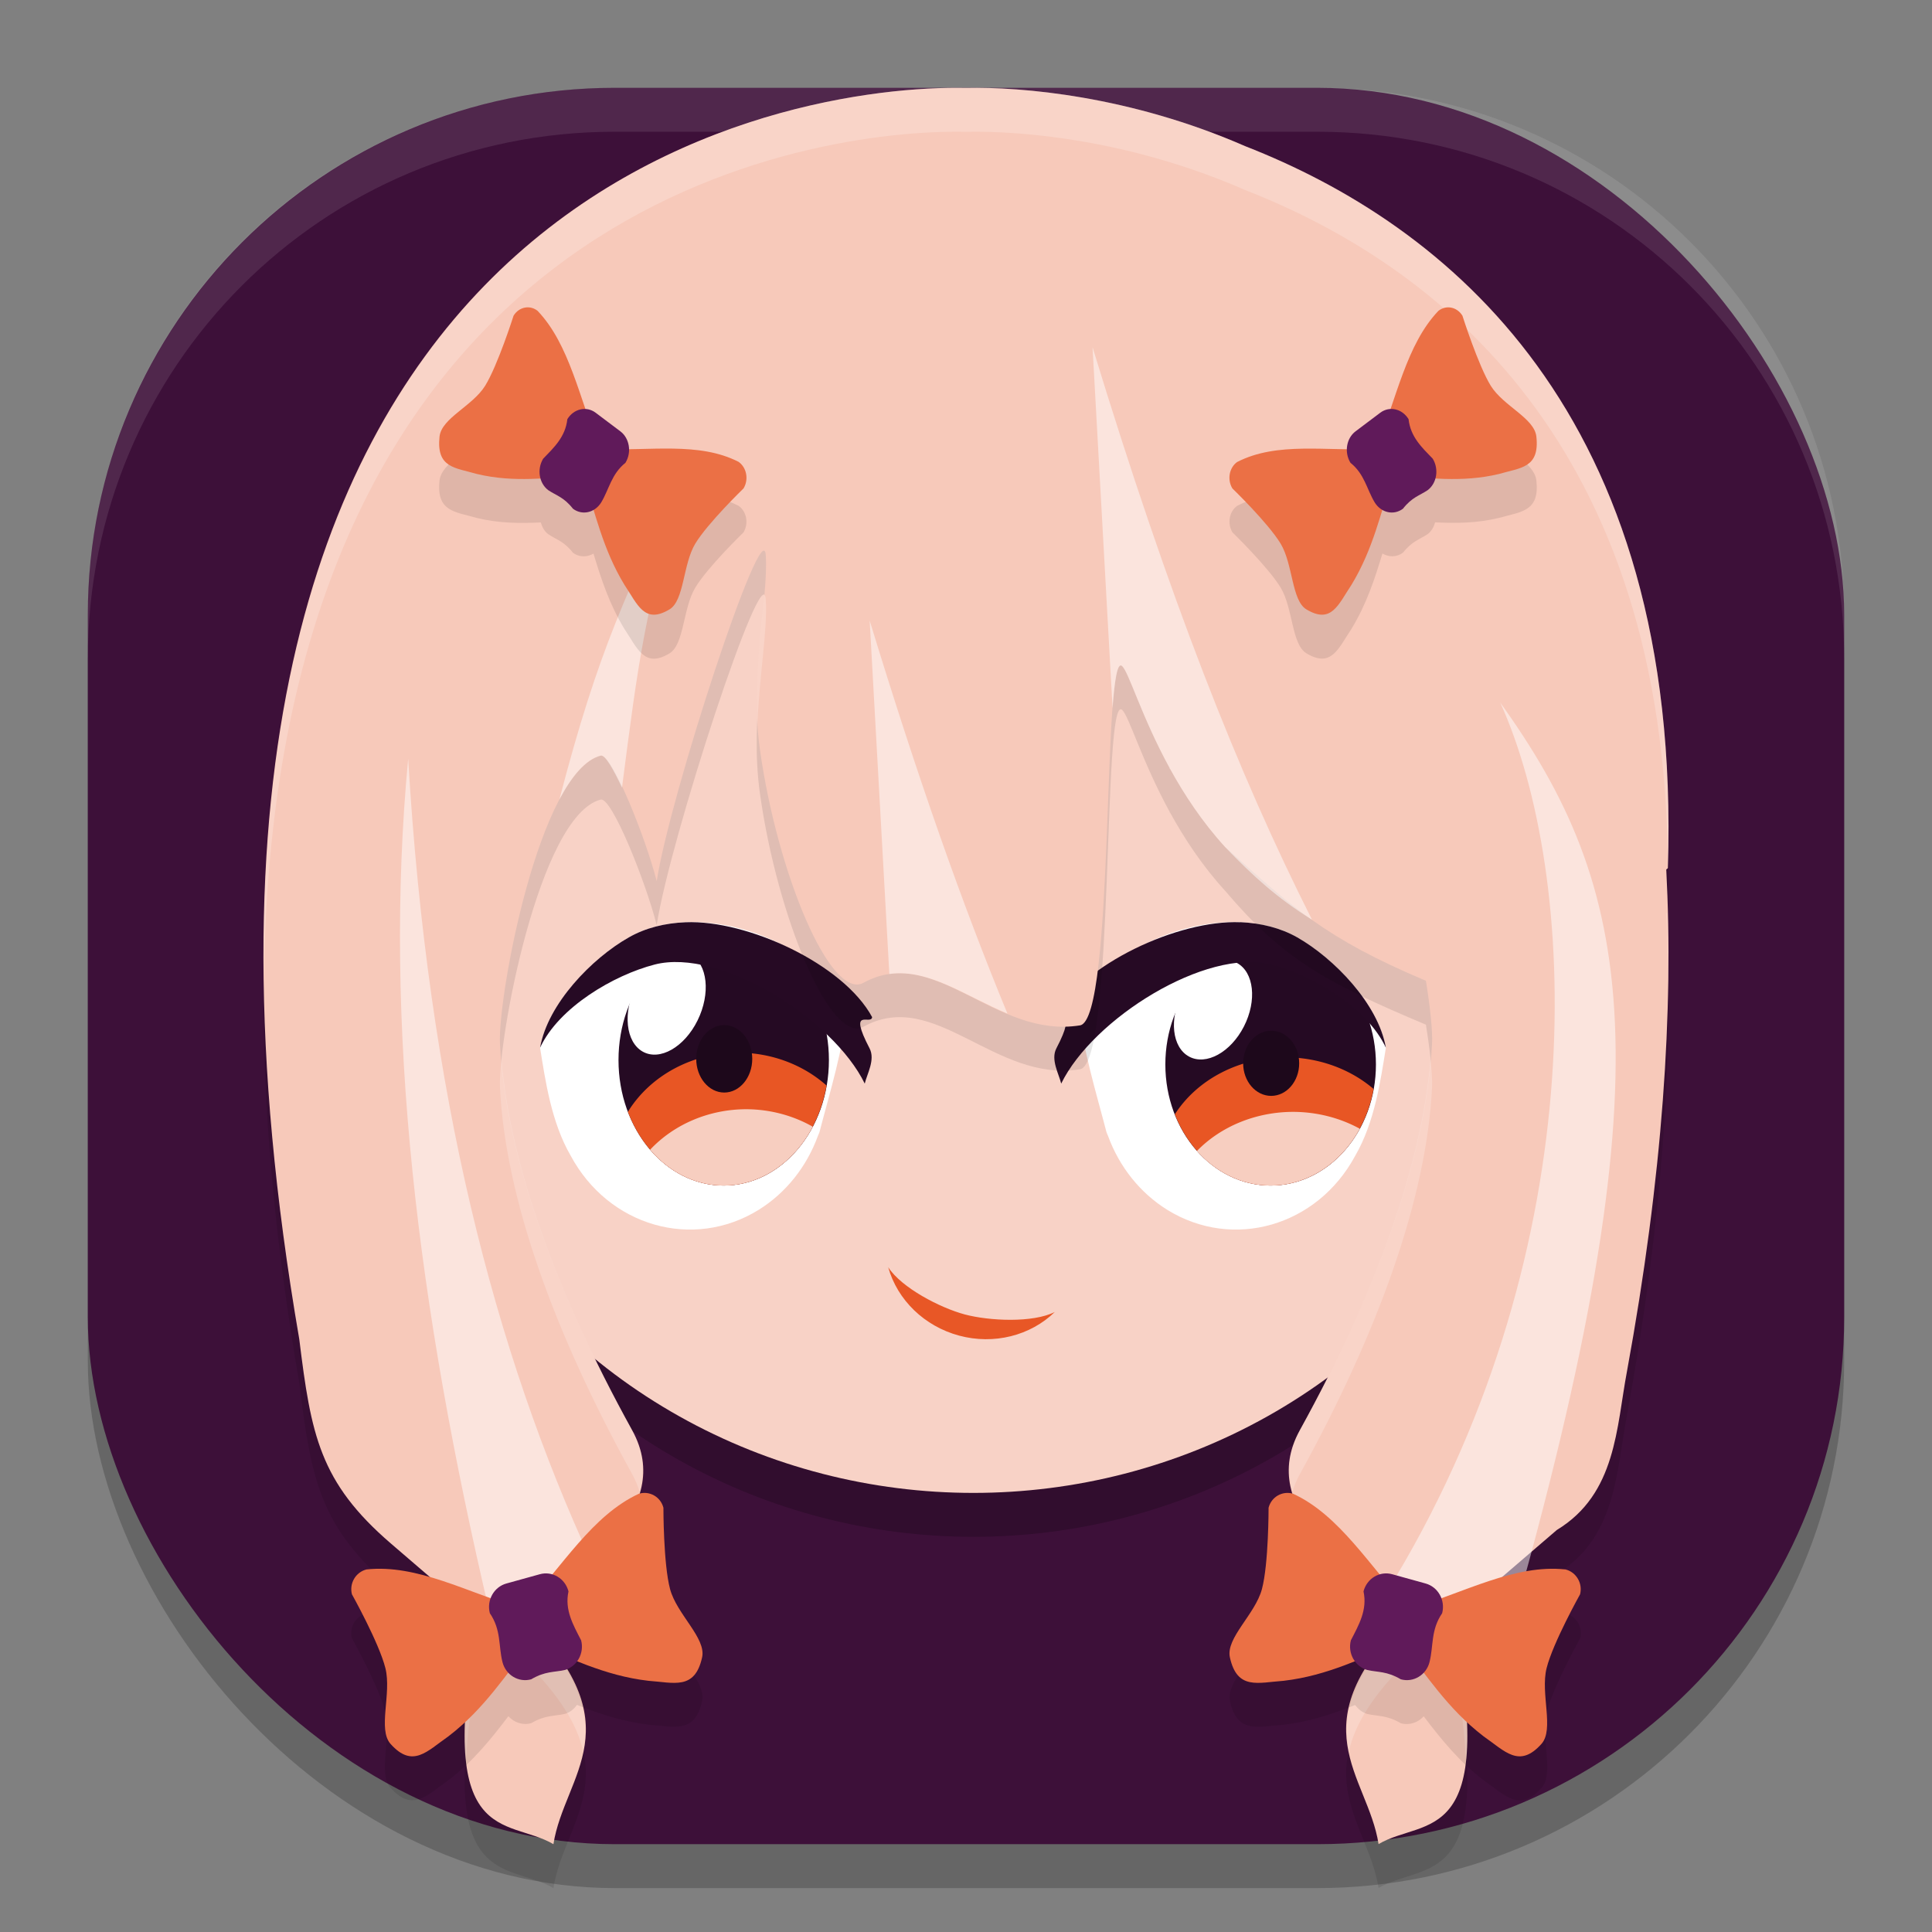 <svg xmlns="http://www.w3.org/2000/svg" xmlns:xlink="http://www.w3.org/1999/xlink" width="22" height="22" version="1">
 <rect width="100%" height="100%" fill="#808080" stroke="none"/>
 <defs>
  <linearGradient id="linearGradient939">
   <stop style="stop-color:#f19b7e" offset="0"/>
   <stop style="stop-color:#ffffff;stop-opacity:0" offset="1"/>
  </linearGradient>
  <linearGradient id="linearGradient940" x1="22.26" x2="21.73" y1="32.569" y2="30.835" gradientTransform="matrix(1.163,0.72,-0.672,1.247,13.839,-27.7)" gradientUnits="userSpaceOnUse" xlink:href="#linearGradient938"/>
  <linearGradient id="linearGradient938">
   <stop style="stop-color:#ec7249" offset="0"/>
   <stop style="stop-color:#ec7249;stop-opacity:0" offset="1"/>
  </linearGradient>
  <linearGradient id="linearGradient941" x1="-17.139" x2="-17.115" y1="28.185" y2="25.295" gradientTransform="matrix(1.247,0,0,1.113,3.177,-4.465)" gradientUnits="userSpaceOnUse" xlink:href="#linearGradient939"/>
  <linearGradient id="linearGradient967" x1="-17.139" x2="-17.115" y1="28.185" y2="25.295" gradientTransform="matrix(1.032,0,0,0.921,47.612,0.58)" gradientUnits="userSpaceOnUse" xlink:href="#linearGradient939"/>
 </defs>
 <rect style="opacity:0.2" width="20" height="20" x="1" y="1.5" rx="6" ry="6"/>
 <rect style="fill:#3d1039" width="20" height="20" x="1" y="1" rx="6" ry="6"/>
 <ellipse id="ellipse1121" style="opacity:0.2" cx="11.084" cy="10.996" rx="6.695" ry="6.504"/>
 <path style="opacity:0.1;fill:#ffffff" d="m 7,1 c -3.324,0 -6,2.676 -6,6 v 0.5 c 0,-3.324 2.676,-6 6,-6 h 8 c 3.324,0 6,2.676 6,6 v -0.5 c 0,-3.324 -2.676,-6 -6,-6 z"/>
 <ellipse id="ellipse24" style="fill:#f8d2c6" cx="11.084" cy="10.496" rx="6.695" ry="6.504"/>
 <path style="fill:#ffffff" d="m 7.161,10.674 c 0.757,-0.43 2.057,-0.023 2.489,0.78 -0.045,0.489 -0.202,0.988 -0.317,1.432 -5e-4,0.002 -0.001,0.004 -0.002,0.007 -0.006,0.013 -0.01,0.028 -0.017,0.041 -0.129,0.354 -0.367,0.651 -0.674,0.842 -0.749,0.464 -1.708,0.189 -2.141,-0.615 -0.222,-0.382 -0.289,-0.858 -0.349,-1.229 0.086,-0.498 0.589,-1.017 1.011,-1.256 z"/>
 <ellipse id="ellipse28" style="fill:#250a23" cx="-8.241" cy="12.071" rx="1.198" ry="1.429" transform="scale(-1,1)"/>
 <ellipse id="ellipse34" style="fill:#ffffff;stroke:#ffffff;stroke-width:0.336;stroke-linecap:round;stroke-linejoin:round;stroke-opacity:0" cx="11.873" cy="6.275" rx=".403" ry=".616" transform="matrix(0.873,0.488,-0.442,0.897,0,0)"/>
 <path style="fill:#e85624" d="M 8.409,11.987 A 1.447,1.328 0 0 0 7.15,12.66 1.198,1.429 0 0 0 8.241,13.5 1.198,1.429 0 0 0 9.412,12.361 1.447,1.328 0 0 0 8.409,11.987 Z"/>
 <path id="ellipse942" style="fill:#f7cec0" d="M 8.498,12.631 A 1.447,1.328 0 0 0 7.403,13.092 1.198,1.429 0 0 0 8.241,13.5 1.198,1.429 0 0 0 9.255,12.83 1.447,1.328 0 0 0 8.498,12.631 Z"/>
 <ellipse id="ellipse885" style="fill:#1d081b" cx="-8.247" cy="12.057" rx=".319" ry=".384" transform="scale(-1,1)"/>
 <path style="fill:#260a24" d="m 7.808,10.502 c 0.705,-0.029 1.799,0.478 2.123,1.08 -0.009,0.099 -0.281,-0.128 -0.029,0.356 0.067,0.129 -0.029,0.291 -0.055,0.401 C 9.485,11.598 8.199,10.793 7.456,10.983 6.986,11.104 6.363,11.472 6.15,11.93 6.236,11.432 6.739,10.913 7.161,10.674 7.35,10.566 7.573,10.511 7.808,10.502 Z"/>
 <path style="fill:#ffffff" d="m 14.77,10.674 c -0.757,-0.43 -2.057,-0.023 -2.489,0.78 0.045,0.489 0.202,0.988 0.317,1.432 5e-4,0.002 0.001,0.004 0.002,0.007 0.006,0.013 0.01,0.028 0.017,0.041 0.129,0.354 0.367,0.651 0.674,0.842 0.749,0.464 1.708,0.189 2.141,-0.615 0.222,-0.382 0.289,-0.858 0.349,-1.229 -0.086,-0.498 -0.589,-1.017 -1.011,-1.256 z"/>
 <ellipse id="ellipse955" style="fill:#250a23" cx="-14.469" cy="12.121" rx="1.199" ry="1.379" transform="scale(-1,1)"/>
 <ellipse id="ellipse957" style="fill:#ffffff;stroke:#ffffff;stroke-width:0.33;stroke-linecap:round;stroke-linejoin:round;stroke-opacity:0" cx="17.537" cy="3.56" rx=".4" ry=".599" transform="matrix(0.88,0.475,-0.455,0.89,0,0)"/>
 <path style="fill:#e85624" d="M 14.637,12.04 A 1.448,1.281 0 0 0 13.378,12.689 1.199,1.379 0 0 0 14.469,13.5 1.199,1.379 0 0 0 15.641,12.4 1.448,1.281 0 0 0 14.637,12.04 Z"/>
 <path style="fill:#f7cec0" d="m 14.726,12.661 a 1.448,1.281 0 0 0 -1.096,0.445 1.199,1.379 0 0 0 0.839,0.394 1.199,1.379 0 0 0 1.015,-0.647 1.448,1.281 0 0 0 -0.758,-0.192 z"/>
 <ellipse id="ellipse963" style="fill:#1d081b" cx="-14.475" cy="12.108" rx=".319" ry=".371" transform="scale(-1,1)"/>
 <path style="fill:#260a24" d="M 14.123,10.502 C 13.418,10.472 12.324,10.979 12,11.582 c 0.009,0.099 0.281,-0.128 0.029,0.356 -0.067,0.129 0.029,0.291 0.055,0.401 0.363,-0.742 1.648,-1.546 2.391,-1.356 0.469,0.12 1.092,0.488 1.306,0.947 -0.086,-0.498 -0.589,-1.017 -1.011,-1.257 -0.189,-0.107 -0.412,-0.162 -0.647,-0.172 z"/>
 <path style="opacity:0.1" d="M 10.897,1.5 C 8.773,1.499 1.169,2.757 3.408,15.75 c 0.134,1.087 0.23,1.627 1.044,2.327 l 0.996,0.856 C 4.941,21.56 5.774,21.189 6.302,21.5 6.425,20.711 7.243,20.15 5.957,18.898 6.6,18.39 7.699,17.694 7.198,16.786 6.303,15.164 5.754,13.635 5.693,12.383 5.667,11.854 6.138,9.288 6.84,9.105 6.966,9.072 7.354,10.045 7.478,10.534 7.628,9.56 8.688,6.322 8.72,6.822 c 0.032,0.509 -0.189,1.339 -0.066,2.217 0.198,1.41 0.804,2.858 1.179,2.652 0.814,-0.447 1.495,0.641 2.465,0.485 0.399,-0.064 0.253,-4.288 0.479,-4.093 0.079,0.068 0.221,0.574 0.544,1.165 -4.61e-4,0.01 2.7e-4,0.013 0.003,0.005 0.16,0.291 0.363,0.602 0.627,0.891 0.657,0.774 1.132,1.039 2.286,1.524 0.052,0.32 0.077,0.581 0.07,0.714 -0.061,1.252 -0.61,2.781 -1.505,4.403 -0.501,0.908 0.599,1.605 1.241,2.112 -1.286,1.252 -0.468,1.813 -0.345,2.602 0.528,-0.311 1.361,0.06 0.853,-2.566 l 1.177,-1.011 c 0.678,-0.411 0.678,-1.169 0.798,-1.803 0.408,-2.225 0.533,-4.114 0.448,-5.718 0.006,-0.005 0.012,-0.01 0.018,-0.015 C 19.16,5.186 16.448,3.052 14.18,2.165 12.864,1.59 11.629,1.488 11,1.501 c -0.033,-6.9e-4 -0.067,-0.001 -0.103,-0.001 z M 7.478,10.534 c 0,0 -0.032,-0.013 0,0 0.05,0.021 0,0 0,0 z"/>
 <path style="fill:#f7c9ba" d="M 10.897,1 C 8.773,0.999 1.169,2.257 3.408,15.25 c 0.134,1.087 0.23,1.627 1.044,2.327 l 0.996,0.856 C 4.941,21.06 5.774,20.689 6.302,21 6.425,20.211 7.243,19.65 5.957,18.398 6.6,17.89 7.699,17.194 7.198,16.286 6.303,14.664 5.754,13.135 5.693,11.883 5.667,11.354 6.138,8.788 6.84,8.605 6.966,8.572 7.354,9.545 7.478,10.034 7.628,9.06 8.688,5.822 8.72,6.322 c 0.032,0.509 -0.189,1.339 -0.066,2.217 0.198,1.41 0.804,2.858 1.179,2.652 0.814,-0.447 1.495,0.641 2.465,0.485 0.399,-0.064 0.253,-4.288 0.479,-4.093 0.079,0.068 0.221,0.574 0.544,1.165 -4.61e-4,0.01 2.7e-4,0.013 0.003,0.005 0.16,0.291 0.363,0.602 0.627,0.891 0.761,0.679 1.12,1.034 2.286,1.524 0.052,0.32 0.077,0.581 0.07,0.714 -0.061,1.252 -0.61,2.781 -1.505,4.403 -0.501,0.908 0.599,1.605 1.241,2.112 -1.286,1.252 -0.468,1.813 -0.345,2.602 0.528,-0.311 1.361,0.06 0.853,-2.566 l 1.177,-1.011 c 0.678,-0.411 0.678,-1.169 0.798,-1.803 0.408,-2.225 0.533,-4.114 0.448,-5.718 0.006,-0.005 0.012,-0.01 0.018,-0.015 C 19.16,4.686 16.448,2.552 14.18,1.665 12.864,1.09 11.629,0.988 11,1.001 c -0.033,-6.9e-4 -0.067,-0.001 -0.103,-0.001 z M 7.478,10.034 c 0,0 -0.032,-0.013 0,0 0.05,0.021 0,0 0,0 z"/>
 <path style="opacity:0.2;fill:#ffffff" d="M 10.896,1 C 9.022,0.999 2.884,1.984 3.006,11.145 3.111,2.449 9.057,1.499 10.896,1.5 c 0.036,1e-5 0.071,2.866e-4 0.104,9.75e-4 0.629,-0.013 1.865,0.088 3.181,0.664 2.192,0.857 4.791,2.888 4.811,7.721 1.94e-4,-1.54e-4 8e-4,1.54e-4 0.001,0 C 19.159,4.685 16.449,2.551 14.181,1.665 12.865,1.089 11.629,0.988 11,1.001 10.967,1 10.933,1 10.896,1 Z M 8.703,6.774 C 8.666,7.188 8.592,7.701 8.625,8.245 8.648,7.68 8.742,7.172 8.72,6.822 c -0.002,-0.029 -0.008,-0.043 -0.017,-0.048 z m 10.28,3.619 c -0.003,0.003 -0.006,0.005 -0.009,0.008 0.015,0.288 0.015,0.595 0.017,0.901 0.007,-0.315 -1.37e-4,-0.613 -0.008,-0.909 z m -2.693,1.671 c -0.102,1.218 -0.635,2.676 -1.488,4.222 -0.138,0.25 -0.147,0.483 -0.085,0.701 0.02,-0.066 0.047,-0.133 0.085,-0.201 0.895,-1.622 1.444,-3.151 1.505,-4.403 0.004,-0.071 -0.003,-0.184 -0.017,-0.318 z m -10.58,10e-4 c -0.014,0.134 -0.02,0.246 -0.017,0.317 0.061,1.252 0.61,2.781 1.505,4.403 0.038,0.069 0.064,0.135 0.085,0.201 0.062,-0.219 0.053,-0.451 -0.085,-0.701 -0.853,-1.546 -1.386,-3.003 -1.488,-4.221 z m 0.51,6.628 c -0.089,0.068 -0.184,0.142 -0.263,0.204 0.424,0.413 0.617,0.75 0.684,1.045 0.071,-0.347 0.004,-0.739 -0.421,-1.249 z m 9.562,0 c -0.425,0.51 -0.493,0.902 -0.422,1.249 0.067,-0.295 0.26,-0.632 0.684,-1.045 -0.079,-0.062 -0.173,-0.136 -0.262,-0.204 z M 5.382,18.875 c -0.077,0.509 -0.104,0.904 -0.074,1.174 0.015,-0.299 0.051,-0.646 0.142,-1.115 z m 11.236,0 -0.067,0.059 c 0.091,0.469 0.127,0.816 0.142,1.115 0.03,-0.27 0.003,-0.665 -0.074,-1.174 z"/>
 <path style="opacity:0.5;fill:#ffffff" d="m 12.441,3.954 0.228,4.109 c 0.024,-0.319 0.055,-0.524 0.107,-0.479 0.079,0.068 0.22,0.574 0.544,1.164 -4.62e-4,0.01 4.49e-4,0.014 0.003,0.006 0.16,0.291 0.363,0.601 0.627,0.891 0.324,0.337 0.593,0.581 0.99,0.828 C 14.096,8.8 13.316,6.818 12.441,3.954 Z M 7.835,5.258 C 7.137,6.743 6.816,7.39 6.37,9.104 6.51,8.839 6.668,8.649 6.84,8.604 6.89,8.591 6.983,8.757 7.083,8.968 7.269,7.532 7.338,6.944 7.835,5.258 Z m 2.068,1.805 0.224,4.028 c 0.448,-0.064 0.872,0.254 1.345,0.451 C 10.959,10.301 10.449,8.855 9.902,7.063 Z m 7.178,0.932 c 0.897,1.971 1.077,6.167 -1.188,9.965 0.156,0.362 1.331,1.418 1.282,0.665 1.862,-6.507 1.409,-8.536 -0.095,-10.629 z m -1.188,9.965 c -0.042,0.079 -0.077,0.15 -0.118,0.229 0.008,0.006 0.015,0.012 0.022,0.018 0.032,-0.081 0.065,-0.16 0.096,-0.246 z M 4.648,8.64 c -0.287,3.03 0.106,6.237 0.929,9.731 l 0.379,0.027 c 0.602,0.272 0.003,-0.017 0,-2e-6 0.094,0.396 -0.109,-0.402 0,0 l -3.5e-5,-6e-5 c 0.017,-0.367 0.577,0.562 0,0 0.232,-0.183 0.522,-0.392 0.776,-0.625 C 5.633,15.392 4.872,12.456 4.648,8.64 Z"/>
 <path style="fill:#e85726" d="m 12.012,14.939 c -0.279,0.272 -0.696,0.376 -1.09,0.27 -0.394,-0.106 -0.703,-0.404 -0.808,-0.779 v 0 c 0.153,0.236 0.593,0.463 0.873,0.538 0.279,0.074 0.775,0.098 1.026,-0.029 z"/>
 <path style="opacity:0.1" d="m 5.974,4.004 c -0.05,0.01 -0.096,0.041 -0.127,0.091 0,0 -0.179,0.567 -0.323,0.799 -0.144,0.232 -0.496,0.367 -0.519,0.578 -0.038,0.358 0.179,0.354 0.424,0.426 0.257,0.062 0.495,0.062 0.729,0.051 0.015,0.052 0.041,0.101 0.085,0.134 0.092,0.062 0.178,0.079 0.281,0.211 0.072,0.054 0.161,0.052 0.234,0.01 0.087,0.287 0.18,0.575 0.352,0.857 C 7.261,7.386 7.338,7.612 7.624,7.44 7.792,7.338 7.776,6.926 7.917,6.692 8.058,6.457 8.466,6.063 8.466,6.063 8.527,5.962 8.503,5.825 8.411,5.76 8.045,5.573 7.61,5.603 7.159,5.611 7.156,5.533 7.125,5.458 7.063,5.411 L 6.783,5.2 C 6.749,5.174 6.709,5.165 6.67,5.162 6.526,4.736 6.39,4.323 6.121,4.04 6.077,4.005 6.023,3.994 5.974,4.004 Z m 10.553,0 c -0.05,-0.01 -0.103,0.001 -0.147,0.036 -0.269,0.282 -0.405,0.696 -0.549,1.122 -0.039,0.003 -0.079,0.012 -0.113,0.038 L 15.437,5.411 c -0.062,0.046 -0.093,0.121 -0.096,0.199 -0.451,-0.007 -0.886,-0.038 -1.252,0.149 -0.092,0.065 -0.116,0.202 -0.055,0.303 0,0 0.407,0.395 0.549,0.629 0.141,0.234 0.125,0.647 0.293,0.748 0.286,0.172 0.363,-0.054 0.514,-0.279 0.172,-0.283 0.265,-0.57 0.352,-0.857 0.073,0.043 0.162,0.044 0.234,-0.01 0.104,-0.132 0.189,-0.149 0.281,-0.211 0.044,-0.033 0.07,-0.081 0.085,-0.134 0.235,0.011 0.472,0.011 0.729,-0.051 C 17.316,5.826 17.534,5.83 17.495,5.472 17.472,5.261 17.121,5.126 16.977,4.894 16.832,4.661 16.653,4.095 16.653,4.095 16.623,4.045 16.576,4.014 16.526,4.004 Z M 7.365,17.502 c -0.029,-0.004 -0.06,-0.001 -0.09,0.008 -0.392,0.182 -0.685,0.546 -0.991,0.92 -0.044,-0.012 -0.091,-0.017 -0.138,-0.004 l -0.38,0.105 c -0.084,0.023 -0.143,0.088 -0.174,0.165 -0.49,-0.178 -0.955,-0.374 -1.42,-0.324 -0.123,0.031 -0.197,0.158 -0.165,0.282 0,0 0.308,0.552 0.381,0.841 0.073,0.289 -0.09,0.698 0.059,0.863 0.253,0.282 0.415,0.084 0.659,-0.086 0.286,-0.219 0.488,-0.473 0.683,-0.729 0.065,0.071 0.162,0.106 0.26,0.079 0.159,-0.093 0.257,-0.078 0.38,-0.105 0.06,-0.016 0.106,-0.055 0.141,-0.103 0.252,0.1 0.512,0.189 0.813,0.225 0.293,0.021 0.529,0.108 0.612,-0.267 0.049,-0.221 -0.289,-0.49 -0.365,-0.778 -0.076,-0.288 -0.075,-0.926 -0.075,-0.926 -0.024,-0.093 -0.101,-0.157 -0.189,-0.167 z m 7.27,0 c -0.088,0.01 -0.165,0.074 -0.189,0.167 0,0 0.001,0.638 -0.075,0.926 -0.076,0.288 -0.414,0.558 -0.365,0.778 0.083,0.375 0.319,0.287 0.612,0.267 0.302,-0.035 0.562,-0.125 0.813,-0.225 0.035,0.047 0.081,0.086 0.141,0.103 0.122,0.027 0.221,0.012 0.38,0.105 0.098,0.027 0.195,-0.008 0.26,-0.079 0.195,0.256 0.397,0.51 0.683,0.729 0.244,0.17 0.407,0.368 0.659,0.086 0.149,-0.166 -0.014,-0.574 0.059,-0.863 0.073,-0.289 0.381,-0.841 0.381,-0.841 0.032,-0.124 -0.042,-0.251 -0.165,-0.282 -0.465,-0.05 -0.93,0.146 -1.42,0.324 -0.03,-0.077 -0.09,-0.142 -0.174,-0.165 l -0.38,-0.105 c -0.047,-0.013 -0.094,-0.008 -0.138,0.004 -0.306,-0.374 -0.599,-0.738 -0.991,-0.92 -0.03,-0.009 -0.06,-0.011 -0.09,-0.008 z"/>
 <g transform="matrix(0.5,0,0,0.5,-1,-1)">
  <path style="fill:#eb7045" d="m 10.346,37.743 c -0.245,0.062 -0.395,0.317 -0.331,0.566 0,0 0.617,1.103 0.762,1.681 0.146,0.578 -0.179,1.395 0.118,1.727 0.505,0.563 0.829,0.166 1.317,-0.173 0.825,-0.632 1.305,-1.404 1.889,-2.133 0.858,0.329 1.645,0.749 2.665,0.868 0.586,0.041 1.058,0.217 1.224,-0.533 0.098,-0.441 -0.577,-0.98 -0.73,-1.557 -0.153,-0.576 -0.151,-1.851 -0.151,-1.851 -0.064,-0.249 -0.317,-0.392 -0.559,-0.319 -1.063,0.493 -1.731,1.639 -2.647,2.625 -1.268,-0.379 -2.4,-1.025 -3.558,-0.901 z"/>
  <path style="fill:#601a5a" d="m 13.533,38.063 c -0.285,0.079 -0.454,0.382 -0.377,0.677 0.262,0.382 0.194,0.744 0.288,1.115 0.076,0.295 0.369,0.469 0.653,0.39 0.319,-0.187 0.516,-0.157 0.761,-0.211 0.284,-0.079 0.453,-0.382 0.377,-0.676 -0.179,-0.349 -0.38,-0.691 -0.288,-1.115 -0.076,-0.295 -0.369,-0.47 -0.653,-0.391 z"/>
  <path style="fill:#eb7045" d="m 37.654,37.743 c 0.245,0.062 0.395,0.317 0.331,0.566 0,0 -0.617,1.103 -0.762,1.681 -0.146,0.578 0.179,1.395 -0.118,1.727 -0.505,0.563 -0.829,0.166 -1.317,-0.173 -0.825,-0.632 -1.305,-1.404 -1.889,-2.133 -0.858,0.329 -1.645,0.749 -2.665,0.868 -0.586,0.041 -1.058,0.217 -1.224,-0.533 -0.098,-0.441 0.577,-0.98 0.73,-1.557 0.153,-0.576 0.151,-1.851 0.151,-1.851 0.064,-0.249 0.317,-0.392 0.559,-0.319 1.063,0.493 1.731,1.639 2.647,2.625 1.268,-0.379 2.4,-1.025 3.558,-0.901 z"/>
  <path style="fill:#601a5a" d="m 34.467,38.063 c 0.285,0.079 0.454,0.382 0.377,0.677 -0.262,0.382 -0.194,0.744 -0.288,1.115 -0.076,0.295 -0.369,0.469 -0.653,0.39 -0.319,-0.187 -0.516,-0.157 -0.761,-0.211 -0.284,-0.079 -0.453,-0.382 -0.377,-0.676 0.179,-0.349 0.38,-0.691 0.288,-1.115 0.076,-0.295 0.369,-0.47 0.653,-0.391 z"/>
  <path style="fill:#eb7045" d="m 18.823,12.52 c 0.183,0.13 0.233,0.403 0.11,0.604 0,0 -0.816,0.789 -1.099,1.258 -0.283,0.469 -0.249,1.294 -0.586,1.496 -0.572,0.344 -0.725,-0.108 -1.027,-0.559 -0.495,-0.815 -0.668,-1.648 -0.939,-2.475 -0.794,0.027 -1.557,0.158 -2.423,-0.05 -0.49,-0.144 -0.926,-0.134 -0.849,-0.85 0.045,-0.422 0.749,-0.693 1.038,-1.157 0.288,-0.465 0.648,-1.597 0.648,-1.597 0.123,-0.201 0.37,-0.251 0.547,-0.111 0.729,0.765 0.95,1.988 1.419,3.145 1.144,0.054 2.251,-0.171 3.162,0.296 z"/>
  <path style="fill:#601a5a" d="m 16.128,11.823 c 0.21,0.158 0.262,0.479 0.116,0.717 -0.322,0.259 -0.37,0.6 -0.551,0.901 -0.146,0.238 -0.434,0.303 -0.644,0.145 -0.207,-0.264 -0.377,-0.298 -0.562,-0.422 -0.21,-0.157 -0.262,-0.478 -0.117,-0.717 0.245,-0.254 0.507,-0.496 0.551,-0.901 0.146,-0.239 0.435,-0.304 0.645,-0.146 z"/>
  <path style="fill:#eb7045" d="m 30.177,12.52 c -0.183,0.13 -0.233,0.403 -0.11,0.604 0,0 0.816,0.789 1.099,1.258 0.283,0.469 0.249,1.294 0.586,1.496 0.572,0.344 0.725,-0.108 1.027,-0.559 0.495,-0.815 0.668,-1.648 0.939,-2.475 0.794,0.027 1.557,0.158 2.423,-0.05 0.49,-0.144 0.926,-0.134 0.849,-0.85 -0.045,-0.422 -0.749,-0.693 -1.038,-1.157 C 35.665,10.322 35.306,9.19 35.306,9.19 35.183,8.989 34.935,8.939 34.758,9.08 c -0.729,0.765 -0.95,1.988 -1.419,3.145 -1.144,0.054 -2.251,-0.171 -3.162,0.296 z"/>
  <path style="fill:#601a5a" d="m 32.872,11.823 c -0.21,0.158 -0.262,0.479 -0.116,0.717 0.322,0.259 0.37,0.6 0.551,0.901 0.146,0.238 0.434,0.303 0.644,0.145 0.207,-0.264 0.377,-0.298 0.562,-0.422 0.21,-0.157 0.262,-0.478 0.117,-0.717 -0.245,-0.254 -0.507,-0.496 -0.551,-0.901 -0.146,-0.239 -0.435,-0.304 -0.645,-0.146 z"/>
 </g>
</svg>
